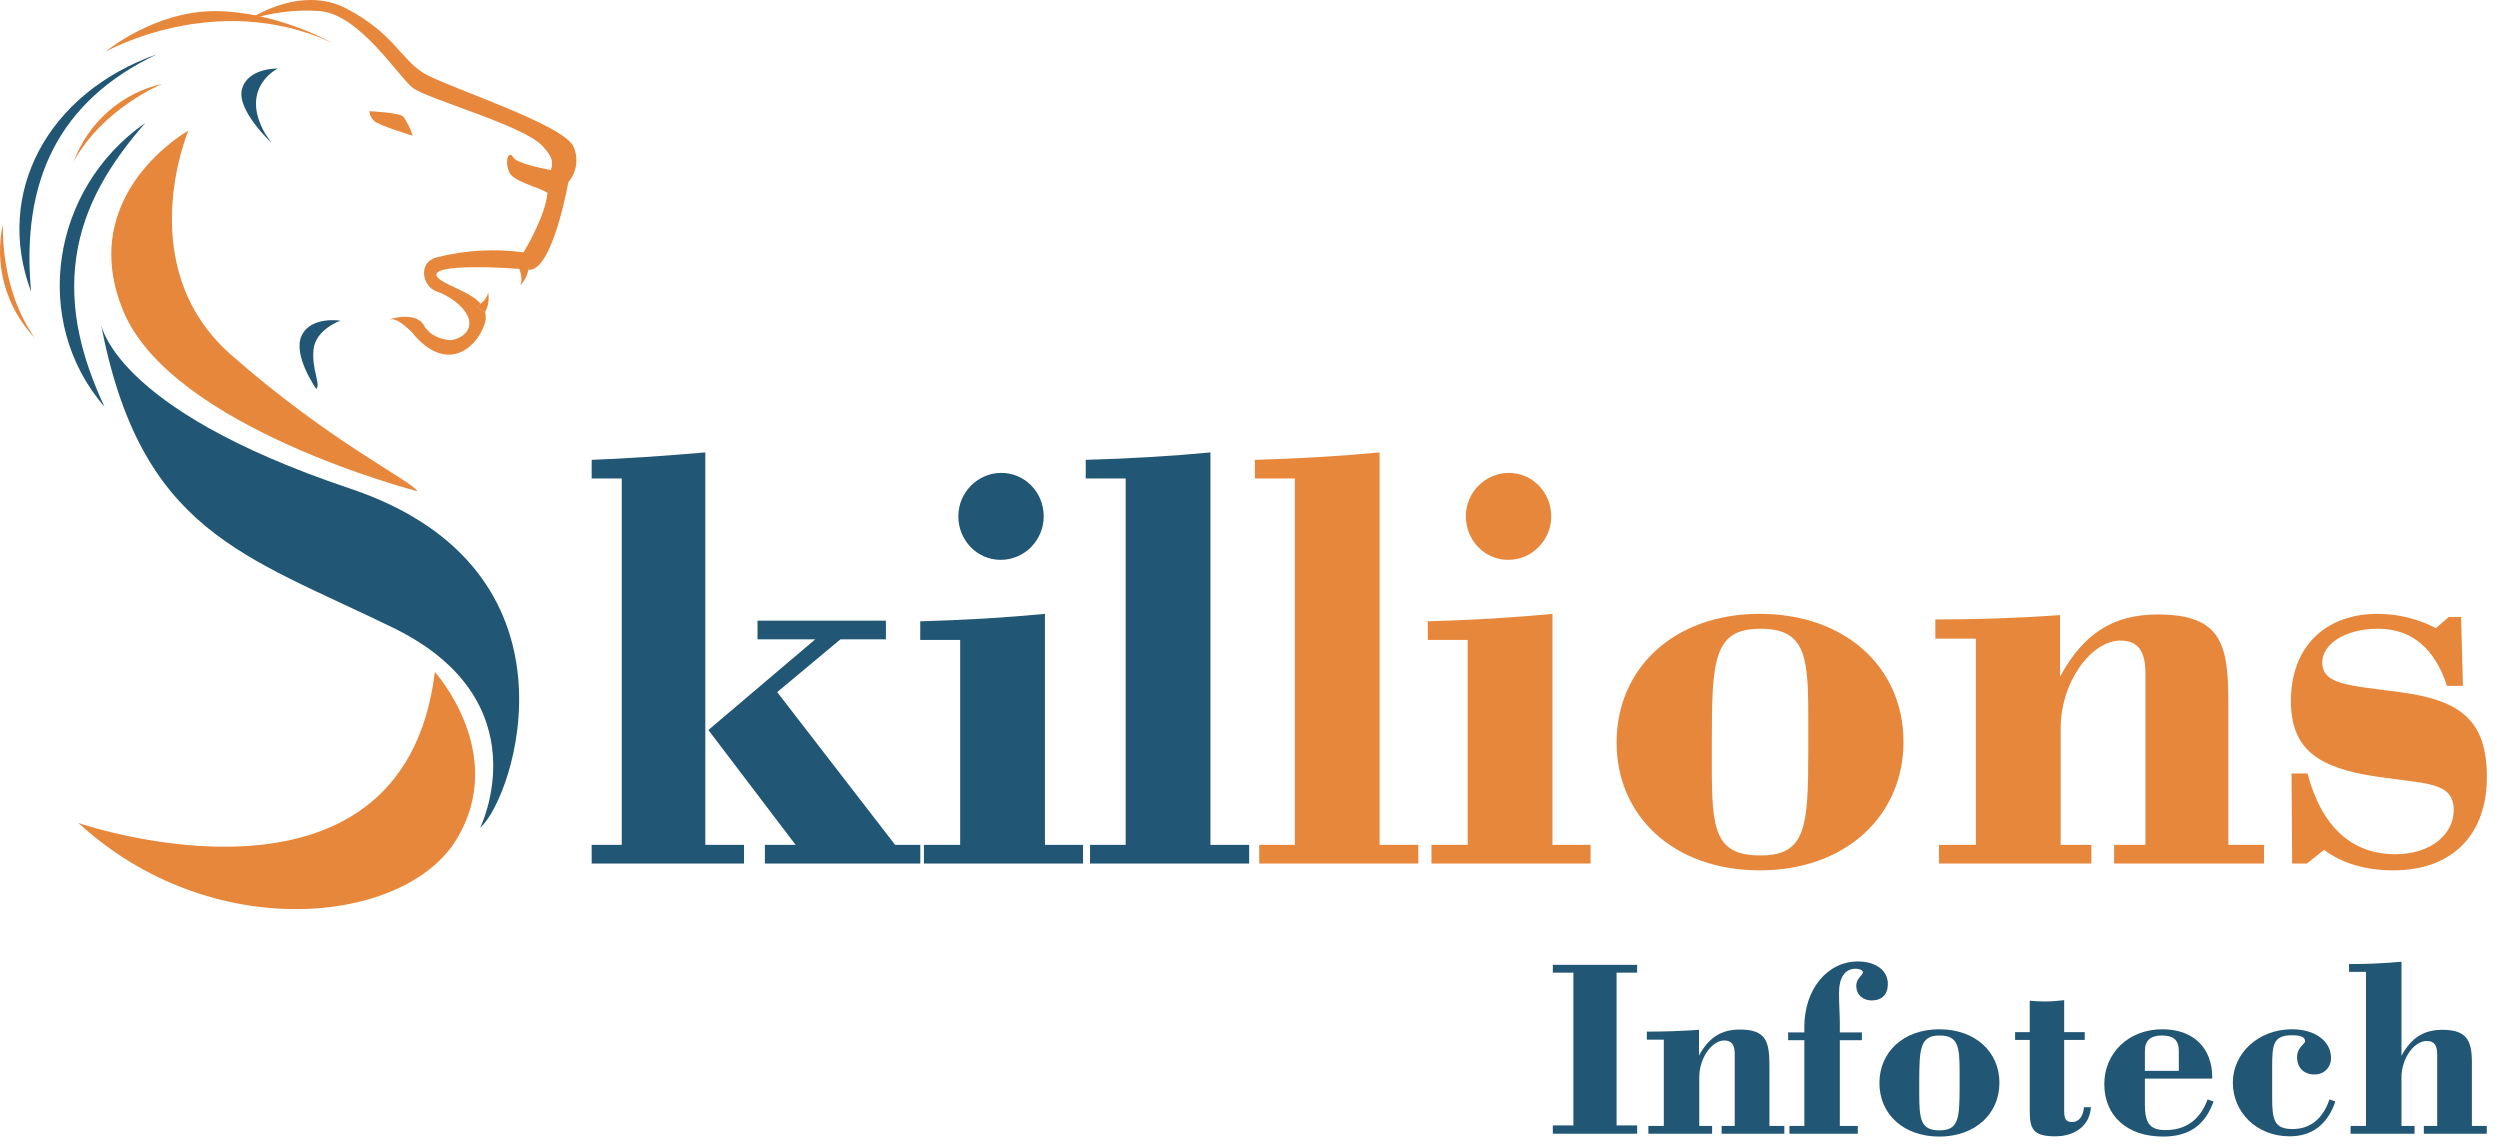 <svg width="159" height="73" viewBox="0 0 159 73" fill="none" xmlns="http://www.w3.org/2000/svg">
<path d="M145.781 54.919L145.742 49.192H146.758C147.657 52.589 149.571 54.327 152.345 54.327C154.65 54.327 156.057 53.023 156.057 51.522C156.057 49.706 154.299 49.864 151.134 49.39C147.461 48.837 145.703 47.691 145.703 44.571C145.703 41.135 147.891 39.041 151.212 39.041C152.579 39.041 153.869 39.397 154.924 39.95L155.744 39.239H156.526L156.643 43.623H155.627C154.845 41.214 153.361 39.989 151.251 39.989C149.063 39.989 147.696 41.016 147.696 42.122C147.696 43.544 149.337 43.583 152.619 44.018C156.565 44.532 158.166 45.874 158.166 49.429C158.166 53.063 155.978 55.354 152.228 55.354C150.392 55.354 148.907 54.88 147.813 54.05L146.719 54.919H145.781Z" fill="#E7873B"/>
<path d="M123.322 53.734H125.667V40.621H123.088V39.397C125.628 39.397 128.245 39.318 131.019 39.12V43.031C132.504 40.305 134.379 39.081 137.231 39.081C141.295 39.081 141.724 40.977 141.724 44.69V53.734H143.991V54.919H134.457V53.734H136.45V42.833C136.45 41.411 135.981 40.74 134.848 40.74C133.051 40.74 131.058 43.307 131.058 46.348V53.734H133.012V54.919H123.322V53.734Z" fill="#E7873B"/>
<path d="M111.958 39.989C108.989 39.989 108.872 41.964 108.872 47.178V48.758C108.872 52.747 109.067 54.406 111.958 54.406C114.85 54.406 115.006 52.628 115.006 47.77V45.479C115.006 41.648 114.772 39.989 111.958 39.989ZM102.816 47.217C102.816 42.517 106.45 39.041 111.919 39.041C117.389 39.041 121.062 42.478 121.062 47.178C121.062 51.878 117.389 55.354 111.919 55.354C106.45 55.354 102.816 51.917 102.816 47.217Z" fill="#E7873B"/>
<path d="M91.04 54.92V53.735H93.346V40.701H90.806V39.516C93.619 39.437 96.276 39.279 98.737 39.042V53.735H101.16V54.92H91.04ZM93.228 32.841C93.228 31.3 94.479 30.076 95.963 30.076C97.448 30.076 98.659 31.3 98.659 32.841C98.659 34.342 97.448 35.606 95.924 35.606C94.401 35.606 93.228 34.342 93.228 32.841Z" fill="#E7873B"/>
<path d="M80.086 53.734H82.352V30.431H79.812V29.246C82.625 29.167 85.282 29.009 87.743 28.773V53.734H90.205V54.92H80.086V53.734Z" fill="#E7873B"/>
<path d="M69.326 53.734H71.593V30.431H69.053V29.246C71.866 29.167 74.523 29.009 76.984 28.773V53.734H79.446V54.92H69.326V53.734Z" fill="#215675"/>
<path d="M58.762 54.92V53.735H61.067V40.701H58.528V39.516C61.341 39.437 63.997 39.279 66.459 39.042V53.735H68.881V54.92H58.762ZM60.95 32.841C60.95 31.3 62.2 30.076 63.685 30.076C65.169 30.076 66.381 31.3 66.381 32.841C66.381 34.342 65.169 35.606 63.646 35.606C62.122 35.606 60.95 34.342 60.95 32.841Z" fill="#215675"/>
<path d="M37.63 53.734H39.544V30.431H37.63V29.246C39.739 29.167 42.123 29.009 44.858 28.773V53.734H47.319V54.92H37.63V53.734ZM45.053 46.428L51.851 40.661H48.178V39.476H56.344V40.661H53.453L49.429 44.018L56.93 53.734H58.532V54.92H48.647V53.734H50.601L45.053 46.428Z" fill="#215675"/>
<path d="M6.647 25.873C1.97 20.48 3.206 12.017 9.234 7.825C7.066 10.312 5.323 13.032 4.849 16.369C4.374 19.706 5.236 22.85 6.647 25.873Z" fill="#215675"/>
<path d="M1.978 18.55C-0.382 12.267 3.038 5.895 9.983 3.452C3.7 6.427 1.324 11.549 1.978 18.55Z" fill="#215675"/>
<path d="M21.649 20.396C21.649 20.396 20.082 20.94 19.942 22.217C19.803 23.495 20.421 24.426 20.114 24.736C20.114 24.736 18.583 22.564 19.193 21.327C19.803 20.089 21.649 20.396 21.649 20.396Z" fill="#215675"/>
<path d="M23.487 7.072C23.487 7.072 25.369 7.152 25.656 7.422C25.916 7.791 26.115 8.199 26.246 8.632C26.246 8.632 24.101 7.987 23.794 7.688C23.62 7.529 23.51 7.309 23.487 7.072Z" fill="#E7873B"/>
<path d="M17.663 4.359C17.663 4.359 15.187 5.568 16.865 8.502L17.264 9.079C17.264 9.079 14.995 6.975 15.398 5.637C15.801 4.299 17.663 4.359 17.663 4.359Z" fill="#215675"/>
<path d="M6.699 3.295C6.699 3.295 13.672 -0.663 21.051 2.687C21.051 2.687 17.523 0.708 13.656 0.708C9.789 0.708 6.699 3.295 6.699 3.295Z" fill="#E7873B"/>
<path d="M30.572 19.324C30.704 19.47 30.801 19.645 30.855 19.835L30.771 19.952L30.831 19.864L30.325 19.513C30.325 19.513 30.437 19.441 30.572 19.324Z" fill="#E7873B"/>
<path d="M32.988 16.986H33.606V17.027C33.606 17.071 33.606 17.115 33.606 17.155C33.459 17.155 33.267 17.119 33.04 17.103L32.988 16.986Z" fill="#E7873B"/>
<path d="M35.619 10.941L35.12 10.852L35.1 10.002L35.619 10.941Z" fill="#E7873B"/>
<path d="M36.145 11.59C36.145 11.59 35.136 17.333 33.601 17.156C33.601 17.115 33.601 17.071 33.601 17.026V16.986H32.987L33.031 17.103C30.95 16.938 26.15 16.793 28.291 17.974C28.948 18.336 30.033 18.691 30.571 19.324C30.436 19.441 30.324 19.517 30.324 19.517L30.83 19.868C30.83 19.868 30.83 19.868 30.854 19.84C30.925 20.115 30.907 20.406 30.802 20.67C30.232 22.258 28.311 23.741 26.206 21.141C26.206 21.141 25.325 20.218 24.866 20.307C24.408 20.396 26.409 19.707 26.943 20.67C27.477 21.633 28.697 21.637 28.697 21.637C28.697 21.637 29.774 21.484 29.849 20.63C29.925 19.775 28.697 18.844 27.776 18.538C26.855 18.232 26.552 16.676 27.776 16.366C29.581 15.91 31.454 15.802 33.298 16.047C33.298 16.047 34.681 13.81 34.821 12.263C34.151 11.86 32.616 11.537 32.377 10.933C32.07 10.155 32.377 9.542 32.64 10.01C32.824 10.34 34.211 10.663 35.032 10.816C35.176 10.34 35.228 10.074 34.486 9.268C33.29 7.983 27.17 6.294 26.253 5.589C25.337 4.883 22.829 0.829 20.245 0.696C18.736 0.604 17.223 0.799 15.784 1.272C15.784 1.272 19.061 -1.017 22.04 0.547C25.018 2.11 25.5 3.771 26.943 4.649C28.386 5.528 36.013 7.954 36.492 9.369C36.646 9.735 36.695 10.137 36.634 10.53C36.572 10.922 36.403 11.29 36.145 11.59Z" fill="#E7873B"/>
<path d="M35.619 10.941L35.12 10.852L35.1 10.002L35.619 10.941Z" fill="#E7873B"/>
<path d="M6.396 20.481C6.396 20.481 6.938 25.93 22.263 31.072C37.588 36.215 32.689 50.785 30.54 52.643C30.54 52.643 34.526 44.582 25.022 39.935C15.518 35.288 8.916 33.853 6.396 20.481Z" fill="#215675"/>
<path d="M33.606 16.986V17.027C33.606 17.071 33.606 17.115 33.606 17.155C33.532 17.557 33.33 17.924 33.032 18.2C33.279 17.937 33.124 17.353 33.032 17.103L32.988 16.986H33.606Z" fill="#E7873B"/>
<path d="M30.855 19.836L30.771 19.953L30.831 19.864L30.325 19.514C30.325 19.514 30.437 19.437 30.572 19.32C30.795 19.127 31.082 18.816 31.027 18.514C31.137 18.961 31.076 19.434 30.855 19.836Z" fill="#E7873B"/>
<path d="M11.978 8.309C11.978 8.309 8.33 16.954 14.677 22.548C21.023 28.142 26.238 30.609 26.541 31.241C26.541 31.241 10.905 27.211 7.839 19.775C4.773 12.339 11.978 8.309 11.978 8.309Z" fill="#E7873B"/>
<path d="M10.331 5.33C10.331 5.33 6.567 6.854 4.686 10.275C5.146 9.042 5.903 7.944 6.889 7.081C7.875 6.217 9.057 5.615 10.331 5.33Z" fill="#E7873B"/>
<path d="M0.189 14.238C0.189 14.238 -0.047 18.325 2.218 21.492C1.311 20.548 0.65 19.391 0.296 18.124C-0.058 16.858 -0.095 15.522 0.189 14.238Z" fill="#E7873B"/>
<path d="M27.657 42.736C27.657 42.736 32.354 47.935 29.029 53.392C25.704 58.849 13.401 60.09 4.993 52.344C4.993 52.344 25.62 59.47 27.657 42.736Z" fill="#E7873B"/>
<path d="M149.497 71.609H150.478V61.81H149.399V61.315C150.559 61.315 151.671 61.265 152.734 61.166V67.148C153.355 66.008 154.139 65.496 155.333 65.496C156.869 65.496 157.212 66.156 157.212 67.561V71.609H158.16V72.105H154.156V71.609H155.006V67.065C155.006 66.47 154.81 66.206 154.335 66.206C153.567 66.206 152.734 67.264 152.734 68.536V71.609H153.567V72.105H149.497V71.609Z" fill="#215675"/>
<path d="M148.155 69.923L148.531 70.055C148.024 71.526 147.044 72.27 145.622 72.27C143.529 72.27 142.009 70.749 142.009 68.849C142.009 66.998 143.627 65.462 145.769 65.462C147.289 65.462 148.253 66.255 148.253 67.279C148.253 67.891 147.812 68.337 147.207 68.337C146.504 68.337 146.095 67.891 146.095 67.23C146.095 66.602 146.602 66.404 146.602 66.222C146.602 65.957 146.324 65.842 145.769 65.842C144.559 65.842 144.51 66.47 144.51 67.858V69.841C144.51 71.212 144.641 71.807 145.801 71.807C146.929 71.807 147.73 71.163 148.155 69.923Z" fill="#215675"/>
<path d="M140.404 69.923L140.78 70.055C140.24 71.576 139.21 72.286 137.56 72.286C135.271 72.286 133.833 70.948 133.833 68.948C133.833 66.982 135.369 65.462 137.527 65.462C139.488 65.462 140.698 66.635 140.698 68.519V68.601H136.415V70.221C136.415 71.377 136.677 71.873 137.723 71.873C139.031 71.873 139.93 71.212 140.404 69.923ZM136.415 68.106H138.573V66.85C138.573 66.156 138.246 65.858 137.494 65.858C136.775 65.858 136.415 66.172 136.415 66.85V68.106Z" fill="#215675"/>
<path d="M129.091 70.634V66.14H128.16V65.644H129.091V63.645C129.402 63.677 129.712 63.694 130.039 63.694C130.448 63.694 130.857 63.661 131.282 63.611V65.644H132.589V66.14H131.282V70.634C131.282 71.179 131.396 71.361 131.805 71.361C132.213 71.361 132.491 70.998 132.54 70.419H132.982C132.916 71.543 132.017 72.27 130.71 72.27C129.288 72.27 129.091 71.791 129.091 70.634Z" fill="#215675"/>
<path d="M123.356 65.858C122.114 65.858 122.064 66.684 122.064 68.866V69.527C122.064 71.196 122.146 71.89 123.356 71.89C124.565 71.89 124.631 71.146 124.631 69.114V68.155C124.631 66.552 124.533 65.858 123.356 65.858ZM119.531 68.882C119.531 66.916 121.051 65.462 123.34 65.462C125.628 65.462 127.164 66.899 127.164 68.866C127.164 70.832 125.628 72.286 123.34 72.286C121.051 72.286 119.531 70.849 119.531 68.882Z" fill="#215675"/>
<path d="M114.756 71.609V66.156H113.726V65.66H114.756V65.313C114.756 62.868 116.259 61.149 118.156 61.149C119.333 61.149 120.068 61.744 120.068 62.57C120.068 63.248 119.692 63.628 119.038 63.628C118.466 63.628 118.058 63.248 118.058 62.702C118.058 62.206 118.483 62.025 118.483 61.843C118.483 61.727 118.303 61.612 118.009 61.612C117.355 61.612 116.962 62.141 116.962 63.165C116.962 63.909 117.012 64.537 117.012 65.032V65.66H118.417V66.156H117.012V71.609H118.156V72.105H113.808V71.609H114.756Z" fill="#215675"/>
<path d="M104.837 71.609H105.818V66.124H104.739V65.611C105.801 65.611 106.896 65.578 108.057 65.496V67.131C108.678 65.991 109.463 65.479 110.656 65.479C112.356 65.479 112.536 66.272 112.536 67.825V71.609H113.484V72.105H109.495V71.609H110.329V67.049C110.329 66.454 110.133 66.173 109.659 66.173C108.907 66.173 108.073 67.247 108.073 68.519V71.609H108.89V72.105H104.837V71.609Z" fill="#215675"/>
<path d="M98.76 72.105V71.576H100.068V61.86H98.76V61.364H104.122V61.86H102.814V71.576H104.122V72.105H98.76Z" fill="#215675"/>
</svg>
